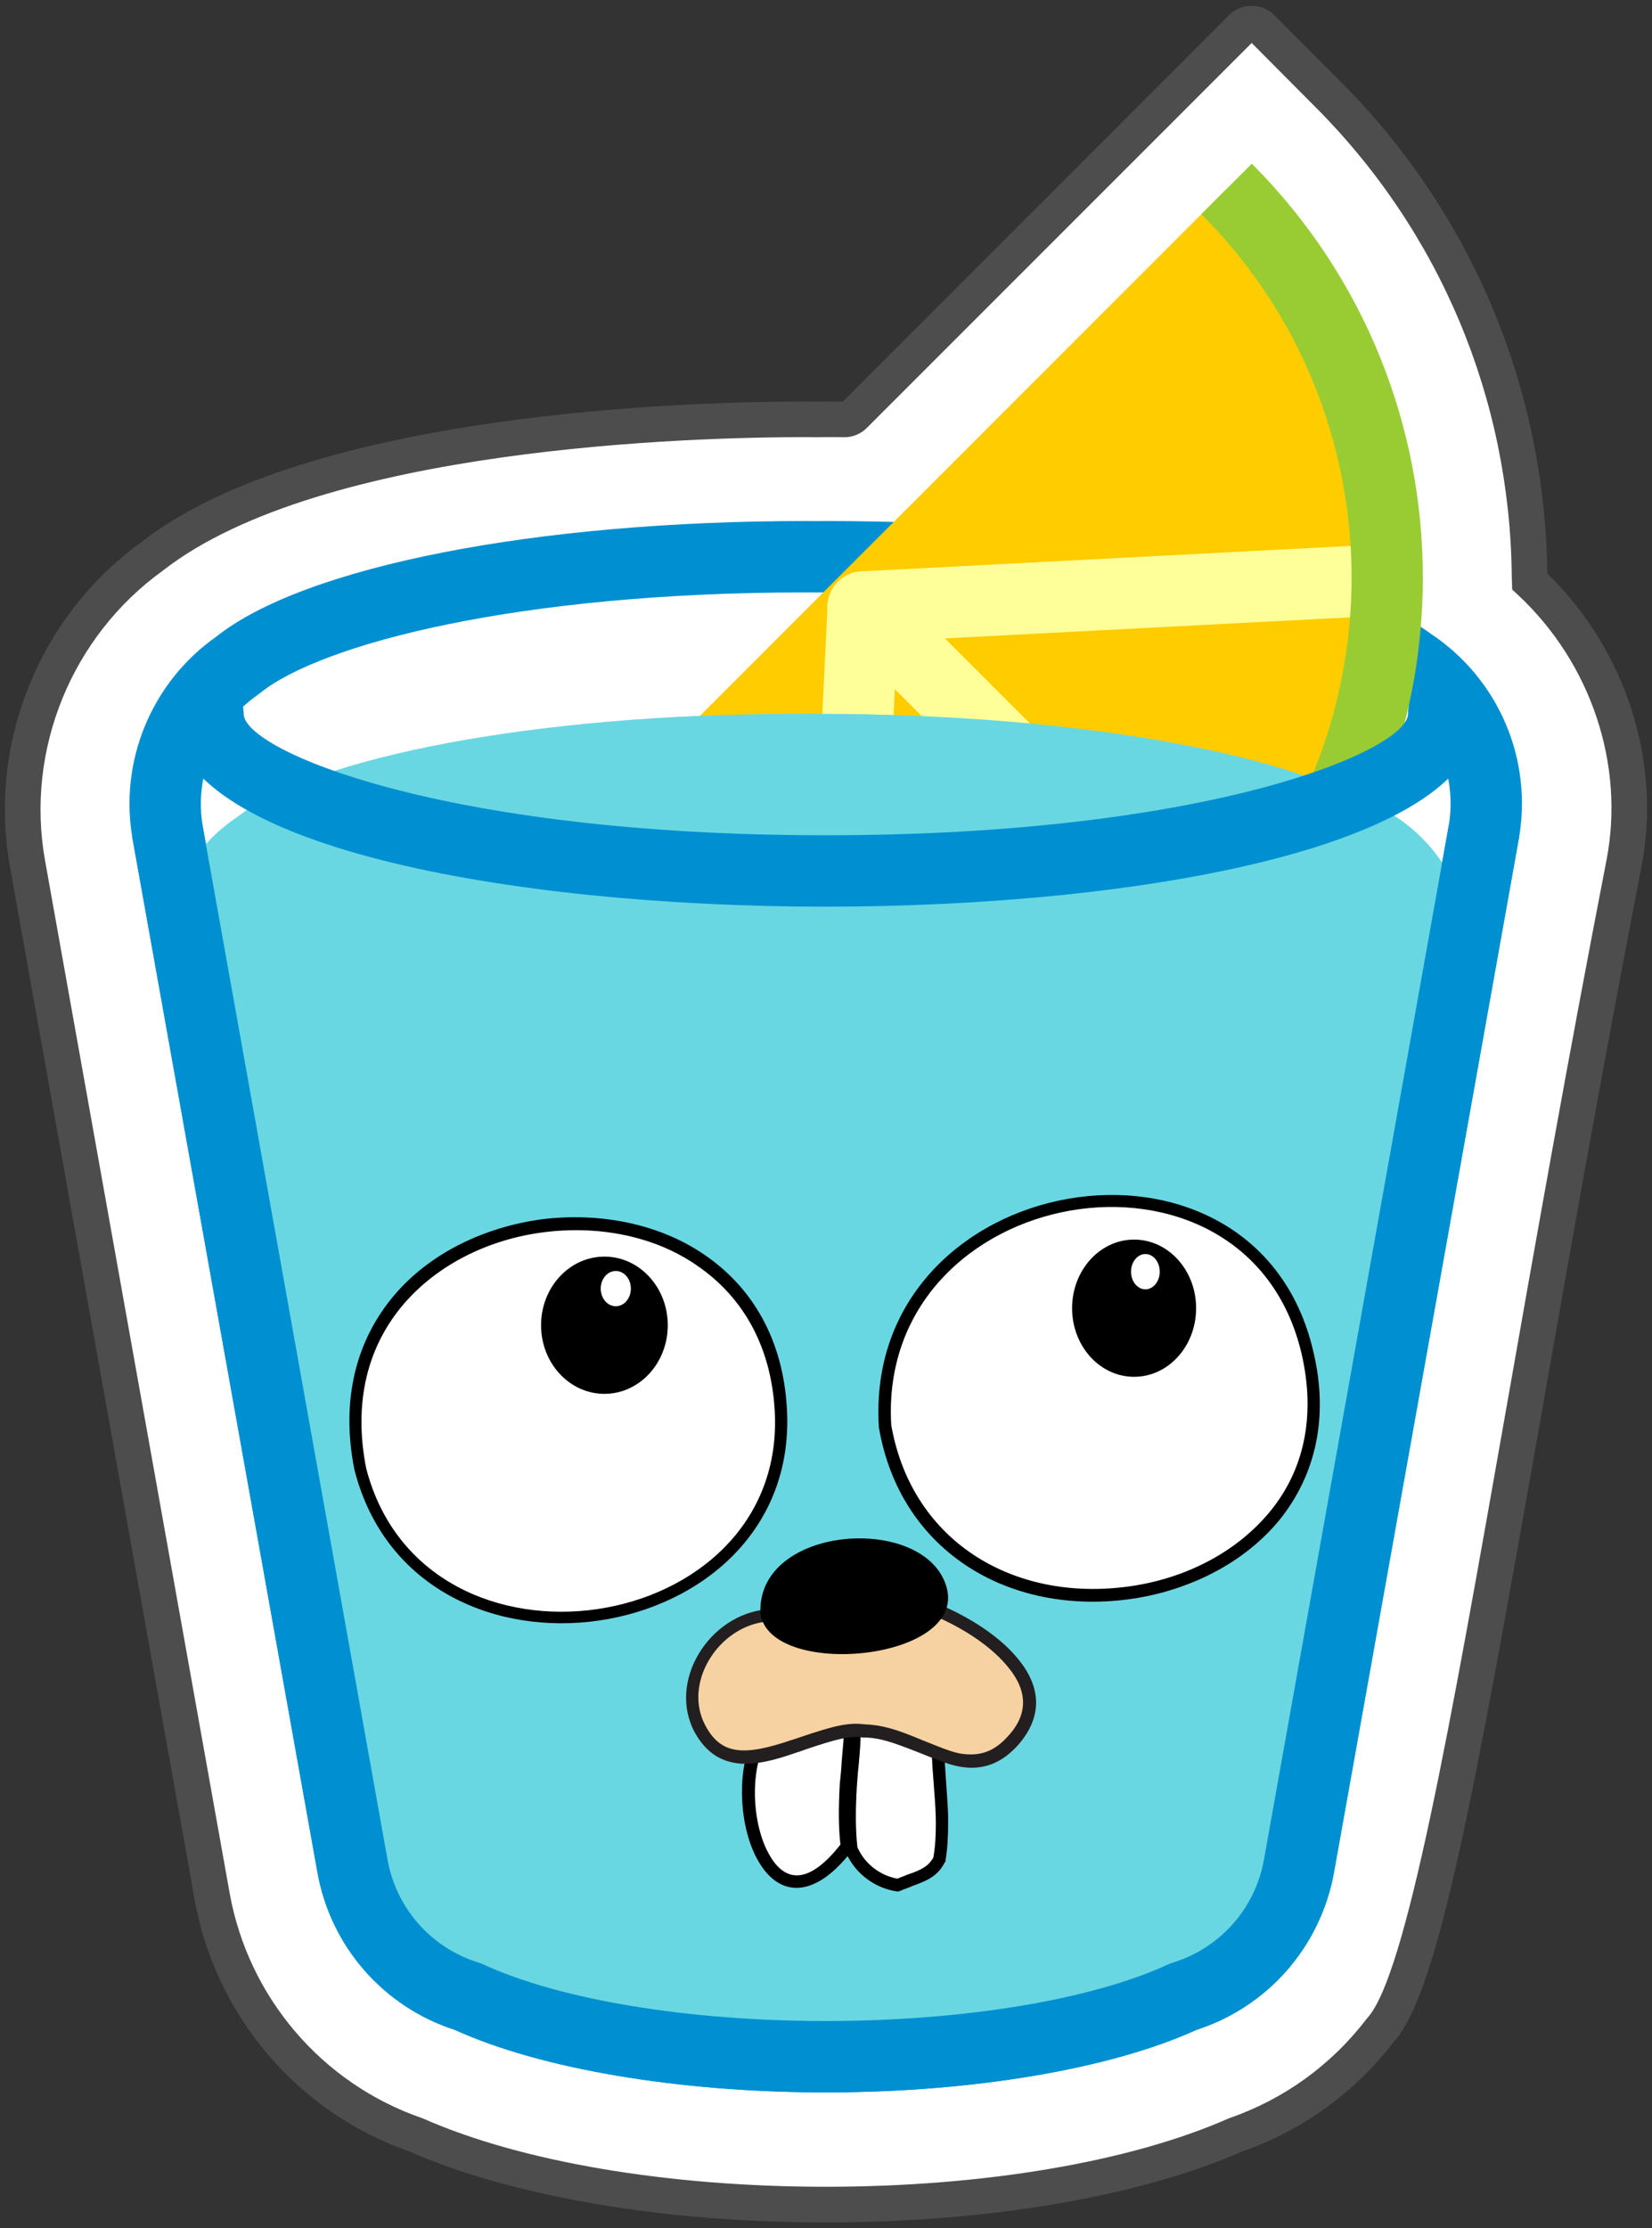 <?xml version="1.0" encoding="utf-8"?>
<!-- Generator: Adobe Illustrator 18.0.0, SVG Export Plug-In . SVG Version: 6.00 Build 0)  -->
<!DOCTYPE svg PUBLIC "-//W3C//DTD SVG 1.1//EN" "http://www.w3.org/Graphics/SVG/1.1/DTD/svg11.dtd">
<svg version="1.1" id="Layer_2" xmlns="http://www.w3.org/2000/svg" xmlns:xlink="http://www.w3.org/1999/xlink" x="0px" y="0px"
	 viewBox="0 0 1611.5 2172.5" style="enable-background:new 0 0 1611.5 2172.5;" xml:space="preserve">
<rect x="0" y="0" width="1611.5" height="2172.5" fill="#333333" stroke="none"/>
<g>
	<g>
		<path style="fill:#FFFFFF;" d="M1584.1,841.9c19.8-102.1-17.2-205.6-91.8-275c0-1.2-0.2-5-0.3-5.8c-1.9-177.8-71.8-344.5-197.4-470.1
			l-64.4-64.4c-5.2-5.2-13.5-5.2-18.7,0L833.2,405.1c-2.5,2.5-5.9,3.9-9.4,3.9c-6.3,0-12.5-0.1-18.7-0.1c-0.1,0-7.7,0.1-7.7,0.1
			l-11.8-0.1c-109.6,0-478,9.7-637.1,133.5C54.1,610.2,6.3,727.4,26.8,841.9l180.1,1006.8c19.4,108.2,95.3,196.9,198.9,232.8
			c98.1,43.2,243.3,68,399.7,68s301.6-24.7,399.7-68c57.2-19.8,105.8-55.7,141.3-102.1C1407.6,1913.2,1465.5,1452.6,1584.1,841.9z"
			/>
		<path style="fill:#4D4D4D;" d="M805.5,2166.9c-158,0-305.9-25.2-406.1-69.2c-109-38-189.3-132.2-209.6-245.9L9.7,844.9
			c-21.6-120.8,28.9-245,128.7-316.7C301.3,401.4,675,391.5,785.6,391.5l11.8,0.1l7.6-0.1c5.7,0,11.4,0,17.1,0.1l377.2-377.2
			c11.6-11.6,31.7-11.6,43.3,0l64.4,64.4c128.2,128.2,200.1,298.8,202.4,480.4c76.6,74.6,111.7,183.5,91.8,286
			c-37.9,195.3-69.5,374.2-97.3,532c-67,380-101.3,565.6-144.1,613.4c-38.1,49.5-89.3,86.6-148.3,107.2
			C1111.4,2141.7,963.4,2166.9,805.5,2166.9z M785.5,426.2c-107.7,0-471.6,9.4-626.3,129.9C69.7,620.4,24.7,731.2,43.9,838.8
			L224,1845.7c18.2,101.6,90,185.7,187.5,219.4l1.3,0.5c95.9,42.3,239,66.5,392.7,66.5s296.8-24.2,392.7-66.5l1.3-0.5
			c53-18.4,99.1-51.7,133.2-96.2l1-1.2c38.1-41.3,81.3-286.3,136-596.4c27.8-157.9,59.4-337,97.4-532.6
			c18.1-93.2-15.1-192.4-86.6-258.9l-5.4-5l-0.2-7.3c0-1-0.2-4.4-0.2-5l0-1c-1.8-173.1-70.1-335.8-192.3-457.9L1221,41.9
			L845.5,417.3c-5.7,5.7-13.6,9-21.6,9c-6.5-0.1-12.6-0.1-18.8-0.1l-7.6,0.1L785.5,426.2z"/>
	</g>
	<g>
		<g>
			<path style="fill:#FFFFFF;" d="M1375.7,646.5c-81-60.3-305.6-103.7-570.3-103.7c-2.7,0-5.4,0-8.2,0.1c-3.9,0-7.8-0.1-11.7-0.1
				c-258.7,0-477.9,44.4-553.7,105.9c-50.6,35-80,97.6-68.2,163.7l180.1,1006.8c11,61.5,55.4,109.8,112.6,127.5
				c76.6,35.4,204.4,58.6,349.1,58.6s272.6-23.2,349.1-58.6c57.1-17.8,101.6-66.1,112.6-127.5l180.1-1006.8
				C1459.3,744.8,1428.3,681,1375.7,646.5z"/>
			<path style="fill:#0090D1;" d="M805.5,2040.1c-142.9,0-277.8-22.8-361.7-60.9c-69.9-22.6-121.3-81.4-134.2-153.9L129.4,818.4
				c-13.6-75.9,18.4-153.3,81.5-197.6C296.9,552.3,522.1,508,785.6,508l11.9,0.1l8-0.1c268,0,499.4,43.1,590.2,109.9
				c66.1,43.9,99.8,122.4,85.8,200.5l-180.1,1006.8c-13,72.5-64.3,131.3-134.2,153.9C1083.3,2017.3,948.3,2040.1,805.5,2040.1z
				 M785.6,577.6c-282.3,0-473.6,50.9-531.8,98.1c-0.7,0.6-1.4,1.1-2.1,1.6c-41.5,28.8-62.6,79.4-53.8,129L378,1813
				c8.5,47.6,42.5,86.1,88.7,100.5c1.5,0.4,2.9,1,4.3,1.6c75,34.7,200.1,55.4,334.5,55.4s259.5-20.7,334.5-55.4
				c1.4-0.6,2.8-1.2,4.3-1.6c46.2-14.4,80.2-52.9,88.7-100.5L1413,806.2c9.1-50.9-13-102.2-56.4-130.7c-0.6-0.4-1.1-0.8-1.7-1.2
				c-62.6-46.6-261.3-96.8-549.5-96.8l-8,0.1L785.6,577.6z"/>
		</g>
		<g>
			<path style="fill:#69D7E2;" d="M1359.2,794.7c-79.9-57.4-301.4-98.7-562.4-98.7c-2.7,0-5.4,0-8,0c-3.9,0-7.7,0-11.6,0
				c-255.1,0-471.3,42.3-546.1,100.8c-49.9,33.3-78.9,92.9-67.2,155.8l177.6,875.6c10.8,58.5,54.7,104.5,111,121.4
				c75.5,33.7,201.6,55.8,344.3,55.8s268.8-22.1,344.3-55.8c56.3-16.9,100.2-62.9,111-121.4l177.6-875.6
				C1441.6,888.2,1411.1,827.5,1359.2,794.7z"/>
		</g>
		<g>
			<g>
				<path style="fill:#FFCC00;" d="M1196.4,184.3c209.3,209.3,209.3,548.6,0,757.9s-548.6,209.3-757.9,0L1196.4,184.3z"/>
			</g>
			<g>
				<g>
					<line style="fill:none;" x1="817.4" y1="1099" x2="842" y2="591.9"/>
					<path style="fill:#FFFF99;" d="M817.4,1133.8c-0.6,0-1.1,0-1.7,0c-19.2-0.9-34-17.2-33-36.4l24.6-507.1c0.9-19.2,17.1-33.9,36.4-33
						c19.2,0.9,34,17.2,33,36.4l-24.6,507.1C851.2,1119.3,835.9,1133.8,817.4,1133.8z"/>
				</g>
				<g>
					<line style="fill:none;" x1="842" y1="591.9" x2="1353.3" y2="565.3"/>
					<path style="fill:#FFFF99;" d="M842,626.6c-18.4,0-33.7-14.4-34.7-33c-1-19.2,13.7-35.5,32.9-36.5l511.3-26.6
						c19.2-1.1,35.5,13.7,36.5,32.9s-13.7,35.5-32.9,36.5l-511.3,26.6C843.2,626.6,842.6,626.6,842,626.6z"/>
				</g>
				<g>
					<line style="fill:none;" x1="1192.3" y1="942.2" x2="842" y2="591.9"/>
					<path style="fill:#FFFF99;" d="M1192.3,976.9c-8.9,0-17.8-3.4-24.6-10.2L817.4,616.5c-13.6-13.6-13.6-35.6,0-49.2
						c13.6-13.6,35.6-13.6,49.2,0l350.3,350.3c13.6,13.6,13.6,35.6,0,49.2C1210.1,973.5,1201.2,976.9,1192.3,976.9z"/>
				</g>
			</g>
			<g>
				<path style="fill:#99CC33;" d="M817.4,1133.6c-146.1,0-292.3-55.6-403.5-166.9l49.2-49.2c97.7,97.7,226,146.5,354.4,146.5
					c128.4,0,256.7-48.8,354.4-146.5c195.4-195.4,195.4-513.3,0-708.7l49.2-49.2c222.5,222.5,222.5,584.5,0,807.1
					C1109.7,1078,963.6,1133.6,817.4,1133.6z"/>
			</g>
		</g>
		<g>
			<path style="fill:#69D7E2;" d="M1352.4,794.7c-78.9-57.4-297.5-98.7-555.1-98.7c-2.7,0-5.3,0-7.9,0c-3.8,0-7.6,0-11.4,0
				c-251.8,0-465.2,42.3-539,100.8c-49.2,33.3-77.9,92.9-66.4,155.8l175.3,875.6c10.7,58.5,54,104.5,109.6,121.4
				c74.5,33.7,199,55.8,339.9,55.8s265.3-22.1,339.9-55.8c55.6-16.9,98.9-62.9,109.6-121.4L1422,952.5
				C1433.8,888.2,1403.6,827.5,1352.4,794.7z"/>
		</g>
		<g>
			<g>
				<path style="fill:#FFFFFF;" d="M915.5,1710.6c0.6,32.5,7,68.2,1.3,102.6c-8.9,16.6-25.5,18.5-40.2,24.9c-20.4-3.2-37.6-16.6-45.9-35.7
					c-5.1-38.9,1.3-75.8,3.2-114.7c0-1.3,24.2,0.6,45.9,7C898.3,1700.4,915.5,1709.9,915.5,1710.6L915.5,1710.6z M735.1,1713.1
					c-17.9,67.6,23.6,177.8,91.8,87.3c-5.1-38.2,0.6-75.2,2.5-112.8C830.1,1684.4,735.7,1708.6,735.1,1713.1L735.1,1713.1z"/>
			</g>
			<g>
				<path d="M923.1,1740.5c-1.3-19.1-1.9-26.8-1.9-36.3v-4.5l-4.5-1.3l-80.3-24.9v-4.5l-8.3,1.9h-0.6v0.6l-90.5,22.9l-3.2,0.6
					l-1.3,3.2c-14,33.8-10.8,84.8,7,116c20.4,35.7,53.5,36.3,87.3-4.5c9.5,18.4,27.3,31.2,47.8,34.4h1.9l1.9-0.6
					c2.6-1.3,5.1-1.9,9.6-3.8c0.6,0,0.6,0,1.3-0.6c18.5-6.4,26.1-11.5,32.5-23.6l0.6-0.6v-1.3c1.9-11.5,2.5-23.6,2.5-37
					C925,1767.3,924.4,1758.4,923.1,1740.5L923.1,1740.5z M821.1,1716.9c-0.6,11.5-1.3,15.9-1.9,22.3c-1.3,23.6-1.3,41.4,0.6,59.3
					c-30,38.2-53.5,38.2-69.5,9.6c-15.3-26.8-18.5-72-7-102l80.3-20.4C823.1,1694,822.4,1702.3,821.1,1716.9z M910.4,1811.3
					c-4.5,7.6-10.2,11.5-25.5,16.6c-0.6,0-0.6,0-1.3,0.6c-3.8,1.3-6.4,2.5-8.3,3.2c-17.2-3.2-31.9-14.7-38.9-30.6
					c-1.9-17.2-1.9-35.1-0.6-58.6c0.6-6.4,0.6-10.8,1.9-22.3c1.3-14.7,1.9-23.6,1.9-31.9l69.5,21c0,8.3,0.6,15.9,1.9,32.5
					c1.3,17.2,1.9,26.1,1.9,36.3C912.9,1790.2,912.3,1801.1,910.4,1811.3z"/>
			</g>
			<g>
				<path style="fill:#FFFFFF;" d="M351.4,1432.9c58.6,228.2,423.8,169.5,409.8-59.3C744.7,1099.5,295.3,1152.4,351.4,1432.9"/>
			</g>
			<g>
				<path d="M767.6,1373c-3.8-66.3-33.1-117.9-81.6-150.4c-43.3-29.3-100.7-40.8-157.4-33.8c-56.7,7.7-109,33.2-143.4,73.3
					c-38.2,44.6-52.9,103.2-39.5,170.8l5.7-1.3l-5.7,1.3C405.6,1667.4,781.7,1610.7,767.6,1373z M357.2,1431.6
					c-12.7-64.4,1.3-119.2,37-160.6c32.5-37.6,81.6-62.5,135.8-69.5c54.2-7,108.4,3.8,149.2,31.9c45.2,30.6,72.7,78.4,76.5,141.5
					C768.9,1597.3,413.9,1650.9,357.2,1431.6L357.2,1431.6z"/>
			</g>
			<g>
				<ellipse cx="589.6" cy="1292.1" rx="61.8" ry="66.9"/>
			</g>
			<g>
				<ellipse style="fill:#FFFFFF;" cx="600.7" cy="1256.4" rx="14.7" ry="17.2"/>
			</g>
			<g>
				<path style="fill:#FFFFFF;" d="M863.6,1390.2c45.3,262,473.6,192.5,411.7-71.4C1219.9,1081.7,848.3,1147.4,863.6,1390.2"/>
			</g>
			<g>
				<path d="M1281.1,1317.6c-56.7-244.1-439.1-177.2-423.8,73.3v0.6c21,123.6,131.3,186.7,253,166.4c55.4-9.6,105.2-36.3,137.7-75.8
					C1283.6,1438,1296.4,1381.3,1281.1,1317.6L1281.1,1317.6z M1238.4,1474.3c-30.6,37-77.1,62.5-130,71.4
					c-115.4,19.1-218.6-40.2-239-156.2c-14-235.8,346.7-298.9,400.3-69.5C1283.6,1380.6,1272.2,1433.6,1238.4,1474.3z"/>
			</g>
			<g>
				<ellipse cx="1106.3" cy="1275.5" rx="60.5" ry="66.9"/>
			</g>
			<g>
				<ellipse style="fill:#FFFFFF;" cx="1117.3" cy="1239.9" rx="14" ry="17.2"/>
			</g>
			<g>
				<g>
					<path style="fill:#F6D2A2;" d="M748.3,1575.4c-50.4,4.5-91.1,63.7-65,110.9c34.4,62.5,111.5-5.7,159.3,0.6
						c55.5,1.3,100.7,58.6,144.7,10.2c49.1-53.5-21-105.8-76.5-128.8L748.3,1575.4L748.3,1575.4z"/>
				</g>
				<g>
					<path style="fill:#231F20;" d="M993.6,1618.1c-17.2-21.7-47.2-41.4-79.7-54.8l-1.3-0.6h-1.3l-163.2,6.4c-56.7,5.1-97.5,70.7-70.1,120.5
						c10.8,19.1,25.5,28.7,45.3,30c14.7,0.6,30-2.5,53.5-10.8c1.9-0.6,4.5-1.3,7.6-2.6c31.9-10.8,44.6-14,57.4-12.1h0.6
						c15.3,0,28,4.5,52.3,14c26.8,10.8,35.1,14,48.4,15.3c18.5,1.3,34.4-5.1,49.1-21C1017.2,1674.8,1016,1645.5,993.6,1618.1
						L993.6,1618.1z M982.8,1693.3c-12.1,13.4-24.2,17.9-38.9,17.2c-11.5-0.6-19.1-3.8-44.6-14c-25.5-10.8-39.5-14.7-56.1-15.3
						c-15.9-1.9-29.3,1.3-63.1,12.7c-3.2,1.3-5.7,1.9-7.6,2.5c-46.5,15.9-68.8,14.7-84.1-13.4c-22.9-41.4,12.1-97.5,59.9-102
						l161.3-6.4c30.6,12.8,58,31.2,73.9,51C1002.6,1648.7,1003.2,1671.7,982.8,1693.3L982.8,1693.3z"/>
				</g>
				<g>
					<path d="M923.5,1548c-19.8-72.7-185.5-61.8-181.7,24.9C750.2,1637.2,942.7,1620,923.5,1548z"/>
				</g>
			</g>
		</g>
		<g>
			<path style="fill:#0090D1;" d="M805.5,2040.1c-142.9,0-277.8-22.8-361.7-60.9c-69.9-22.6-121.3-81.4-134.2-153.9L129.4,818.4
				c-3.4-18.9,9.2-37,28.1-40.3c18.9-3.4,37,9.2,40.3,28.1L378,1813c8.5,47.6,42.5,86.1,88.7,100.5c1.5,0.4,2.9,1,4.3,1.6
				c75,34.7,200.1,55.4,334.5,55.4s259.5-20.7,334.5-55.4c1.4-0.6,2.8-1.2,4.3-1.6c46.2-14.4,80.2-52.9,88.7-100.5L1413,806.2
				c3.4-18.9,21.4-31.5,40.3-28.1c18.9,3.4,31.5,21.4,28.1,40.3l-180.1,1006.8c-13,72.5-64.3,131.3-134.2,153.9
				C1083.3,2017.3,948.3,2040.1,805.5,2040.1z"/>
		</g>
		<g style="opacity:0.5;">
			<path style="fill:#69D7E2;" d="M797.3,696c-339.5,0-542.1,68-590.2,127.1c-0.2,1.5-0.4,3.1-0.4,4.6c0,88.2,266.6,184,597.5,184
				c309.8,0,566.3-87,597.5-167.4C1377.2,784.7,1152.1,696,797.3,696z"/>
		</g>
		<g>
			<path style="fill:#0090D1;" d="M805.5,884c-307,0-637.4-58.8-637.4-188c0-19.2,15.6-34.8,34.8-34.8s34.8,15.6,34.8,34.8
				c0,35.4,193.2,118.4,567.9,118.4s567.9-83,567.9-118.4c0-19.2,15.6-34.8,34.8-34.8c19.2,0,34.8,15.6,34.8,34.8
				C1442.9,825.1,1112.5,884,805.5,884z"/>
		</g>
	</g>
</g>
</svg>
